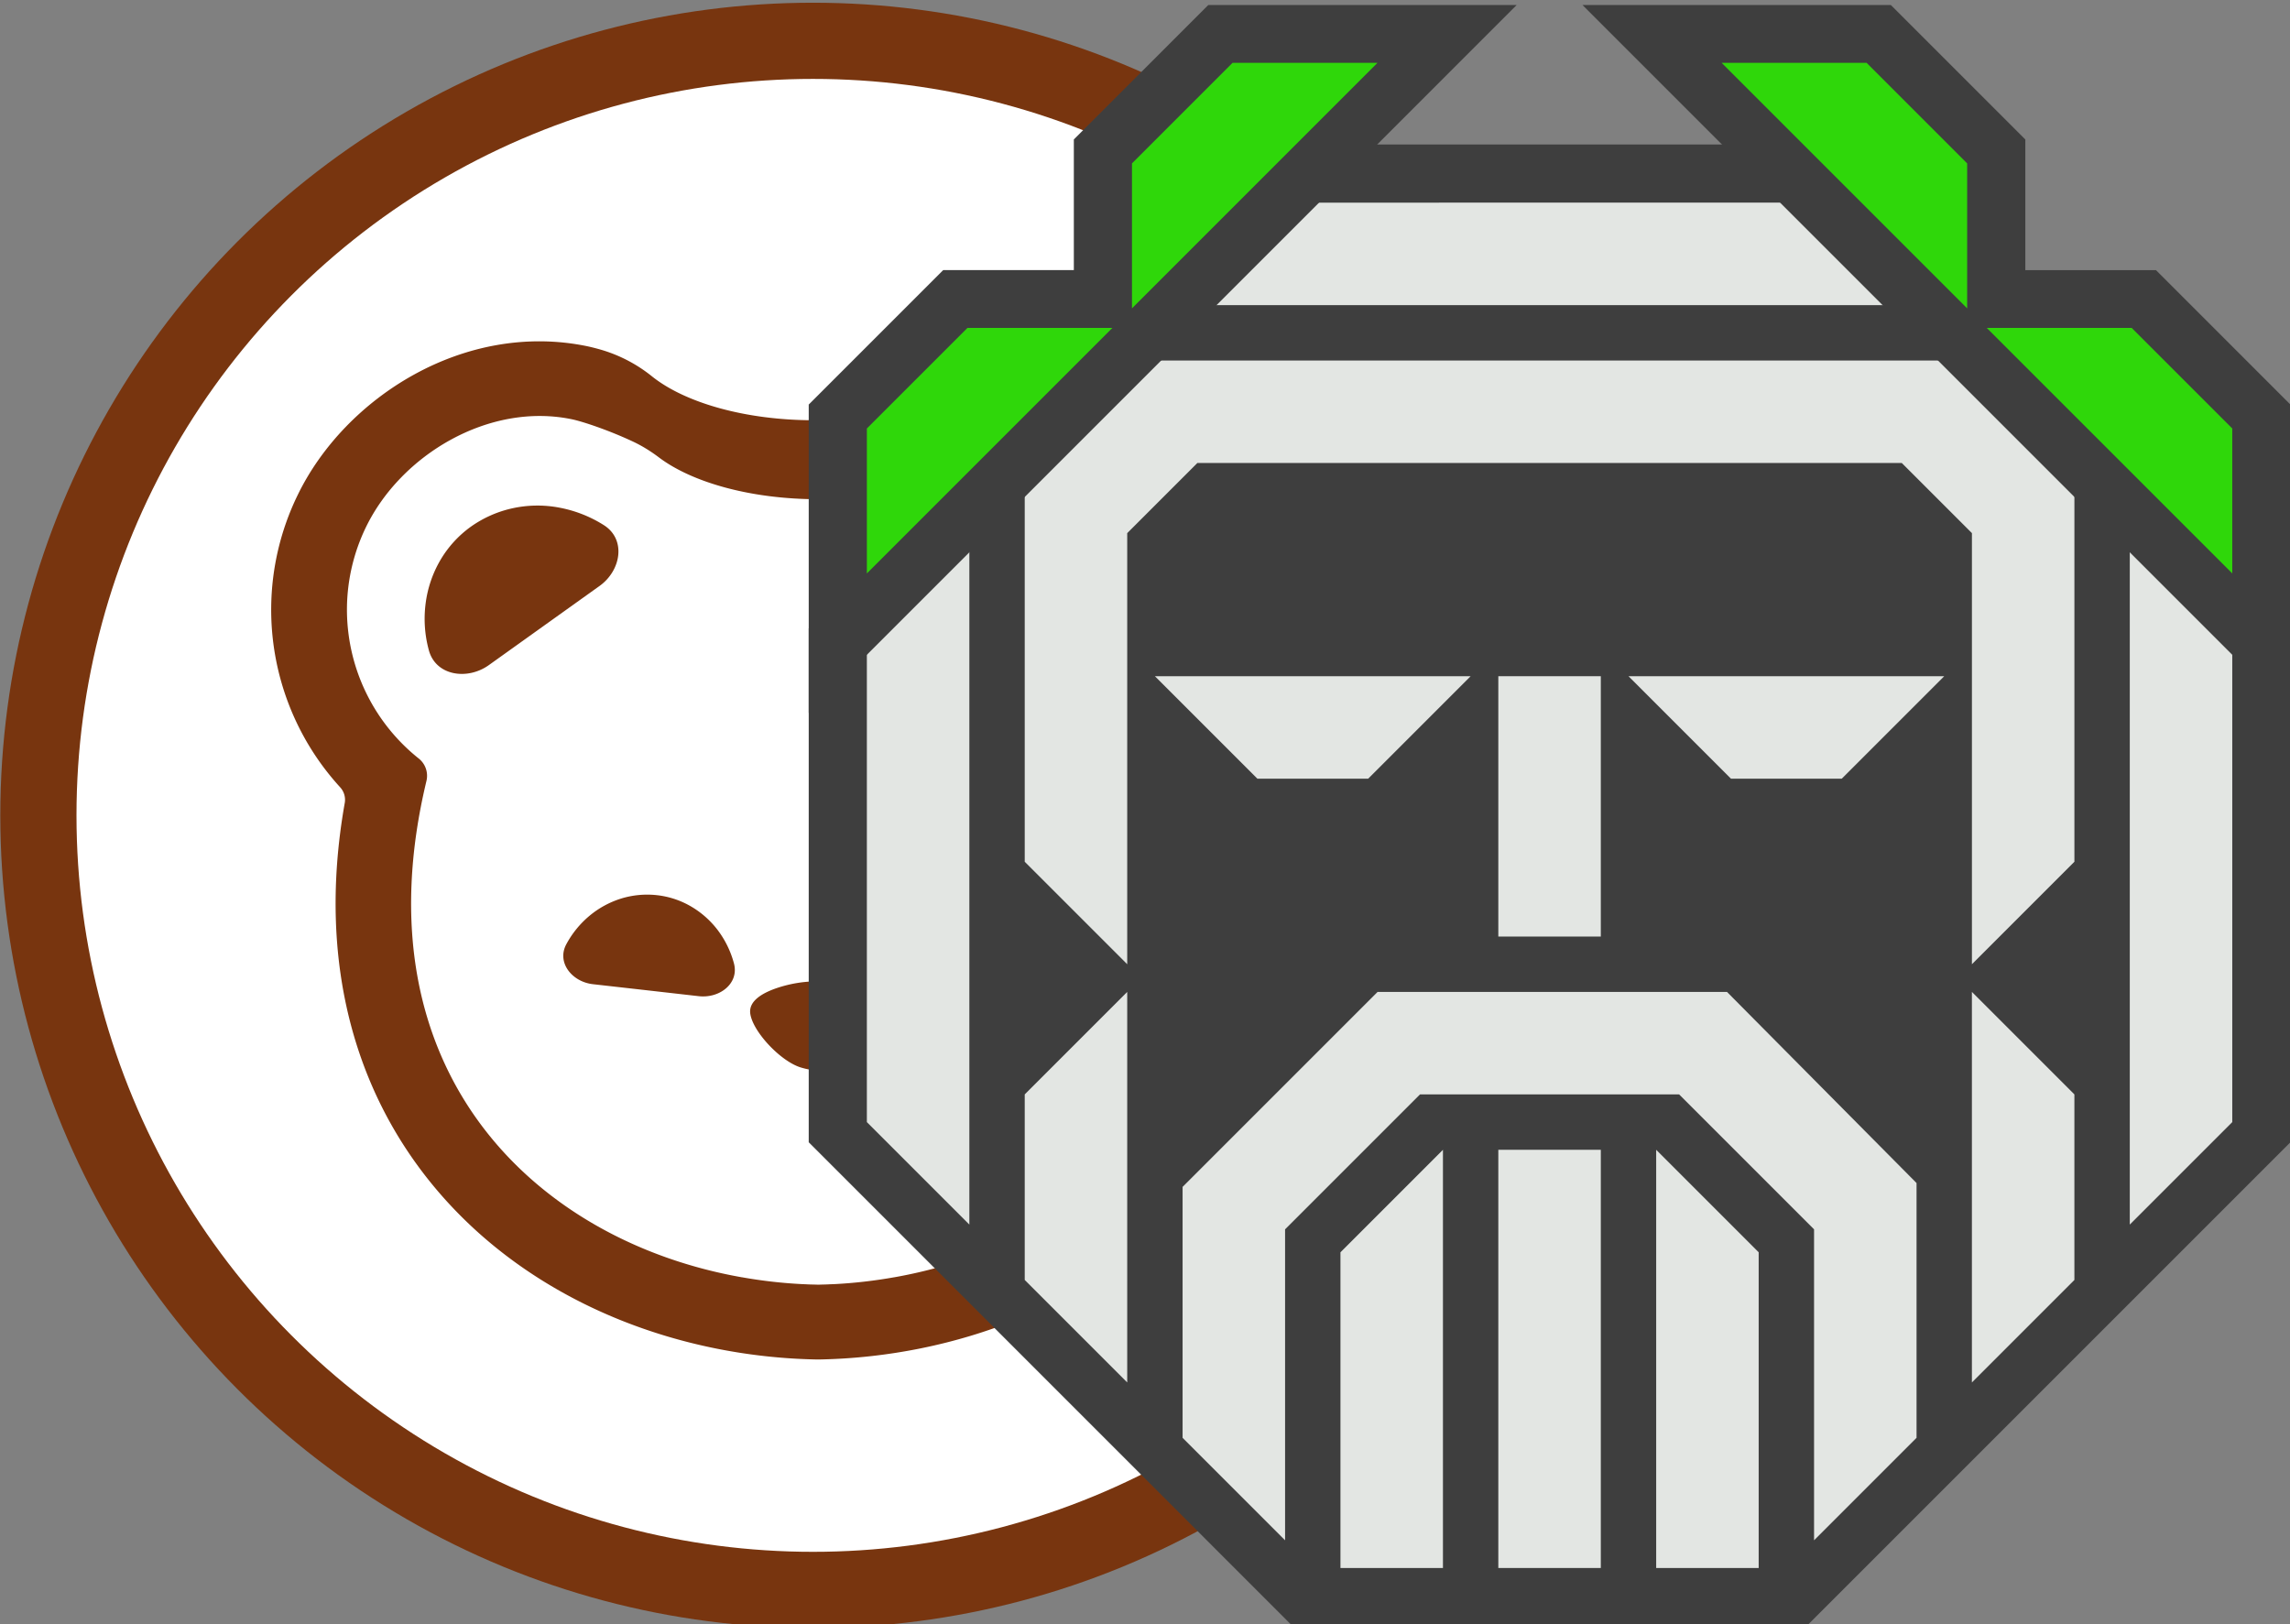 <?xml version="1.0" encoding="UTF-8" standalone="no"?>
<!-- Created with Inkscape (http://www.inkscape.org/) -->

<svg
   width="289"
   height="205"
   viewBox="0 0 76.465 54.24"
   version="1.1"
   id="svg1"
   xml:space="preserve"
   xmlns="http://www.w3.org/2000/svg"
   xmlns:svg="http://www.w3.org/2000/svg"><rect x="0" y="0" width="76.465" height="54.24" fill="#808080" stroke="none"/><defs
     id="defs1" /><g
     id="layer1"><g
       id="g1"
       transform="matrix(0.424,0,0,0.424,0.01,0.091)"><circle
         cx="64"
         cy="64"
         r="64"
         fill="#78350f"
         id="circle1" /><circle
         cx="64"
         cy="64"
         r="58"
         fill="#ffffff"
         id="circle2" /><path
         fill="#78350f"
         d="m 47.52,41.136 a 10,10 0 0 0 -3.486,-1.37 9.2,9.2 0 0 0 -3.668,0.042 9,9 0 0 0 -3.288,1.442 8.6,8.6 0 0 0 -2.414,2.634 9,9 0 0 0 -1.168,3.424 9.4,9.4 0 0 0 0.252,3.682 c 0.538,2.012 3.024,2.396 4.732,1.172 l 4.352,-3.112 4.364,-3.12 c 1.706,-1.226 2.104,-3.674 0.324,-4.794 m 46.014,2.748 a 8.66,8.66 0 0 0 -5.702,-4.076 9.2,9.2 0 0 0 -3.668,-0.04 10,10 0 0 0 -3.488,1.368 c -1.78,1.12 -1.38,3.568 0.326,4.792 l 4.364,3.122 4.352,3.112 c 1.708,1.224 4.194,0.84 4.732,-1.172 a 9.4,9.4 0 0 0 0.252,-3.682 9,9 0 0 0 -1.168,-3.424 M 67.63,77.598 a 10.16,10.16 0 0 0 -6.47,0 c -1.16,0.394 -2.172,1.006 -2.108,1.928 0.116,1.412 2.36,3.828 3.982,4.326 0.992,0.3 1.614,0.28 2.72,0 1.622,-0.416 3.878,-2.914 3.984,-4.326 0.074,-0.922 -0.95,-1.532 -2.108,-1.928 M 56.512,73.054 a 7.2,7.2 0 0 0 -2.128,-1.888 6.8,6.8 0 0 0 -2.666,-0.88 7,7 0 0 0 -2.804,0.258 c -0.906,0.28 -1.76,0.736 -2.508,1.36 a 7.6,7.6 0 0 0 -1.834,2.25 c -0.77,1.44 0.454,2.956 2.098,3.142 l 4.152,0.468 4.184,0.476 c 1.644,0.188 3.192,-1.006 2.77,-2.582 a 7.6,7.6 0 0 0 -1.264,-2.604 m 25.736,-1.298 a 7.4,7.4 0 0 0 -2.51,-1.36 7,7 0 0 0 -2.802,-0.258 6.8,6.8 0 0 0 -2.666,0.882 7.2,7.2 0 0 0 -2.13,1.888 7.5,7.5 0 0 0 -1.264,2.604 c -0.42,1.576 1.128,2.77 2.76,2.582 l 4.186,-0.476 4.16,-0.468 c 1.646,-0.186 2.868,-1.7 2.1,-3.142 a 7.8,7.8 0 0 0 -1.834,-2.252"
         id="path2" /><path
         fill="#78350f"
         d="m 102.018,61.8 a 20.7,20.7 0 0 0 5.438,-14.22 20.6,20.6 0 0 0 -2.076,-8.788 C 101.648,31.074 92.206,25.048 82.542,27.06 q -0.59,0.13 -1.168,0.302 a 11.6,11.6 0 0 0 -3.92,2.08 c -2.582,2.06 -7.326,3.44 -12.752,3.44 h -0.616 c -5.424,0 -10.168,-1.384 -12.75,-3.444 A 11.6,11.6 0 0 0 47.414,27.36 16,16 0 0 0 46.246,27.058 C 36.584,25.046 27.142,31.072 23.41,38.79 a 20.6,20.6 0 0 0 -2.076,8.786 20.72,20.72 0 0 0 5.44,14.222 1.46,1.46 0 0 1 0.356,1.204 c -2.328,13.1 1.108,23.88 8.18,31.554 7.428,8.06 18.324,12.076 28.894,12.294 h 0.382 c 10.568,-0.218 21.466,-4.232 28.894,-12.292 7.072,-7.676 10.508,-18.454 8.18,-31.556 a 1.45,1.45 0 0 1 0.356,-1.204 z m -6.186,-2.272 a 1.74,1.74 0 0 0 -0.6,1.764 c 5.49,22.872 -8.62,36.224 -24.83,39.086 h -0.01 a 38,38 0 0 1 -4.732,0.54 c -0.094,0 -0.2,0.01 -0.294,0.01 -0.296,0.02 -0.6,0.02 -0.896,0.032 h -0.074 l -0.02,-0.002 h -0.054 c -0.296,-0.01 -0.6,-0.01 -0.896,-0.03 -0.094,0 -0.2,-0.012 -0.296,-0.012 a 38,38 0 0 1 -4.73,-0.54 H 58.388 C 42.18,97.516 28.068,84.164 33.56,61.29 a 1.74,1.74 0 0 0 -0.6,-1.762 15,15 0 0 1 -5.66,-11.9 14.9,14.9 0 0 1 1.486,-6.306 c 2.76,-5.716 9.706,-9.876 16.23,-8.516 0.764,0.156 2.812,0.82 4.808,1.756 0.724,0.34 1.404,0.764 2.04,1.244 2.616,1.976 7.25,3.29 12.532,3.296 5.284,-0.004 9.92,-1.32 12.534,-3.294 0.636,-0.48 1.314,-0.904 2.04,-1.244 1.994,-0.936 4.042,-1.6 4.808,-1.758 6.522,-1.36 13.468,2.8 16.23,8.518 a 14.9,14.9 0 0 1 1.484,6.306 15,15 0 0 1 -5.66,11.898"
         id="path3" /></g><g
       id="layer1-7"
       transform="matrix(0.124,0,0,0.124,22.347,0.168)"><path
         style="fill:#3e3e3e;fill-opacity:1;stroke:none;stroke-width:1.998;stroke-linecap:round;stroke-miterlimit:23.8;stroke-dasharray:none;stroke-opacity:0"
         d="m 37.556,306.247 130.3,130.303 138.391,-5e-4 130.302,-130.302 -4e-4,-138.391 -130.301,-130.3 -138.391,5e-4 -130.301,130.3 3e-4,23.573 z"
         id="path68062-4-6-4-4-8-1" /><g
         id="g3675"
         transform="translate(-3438.512,-1053.626)"><path
           d="m 3619.254,1474.518 h 27.599 v -112.618 l -27.599,27.599 z"
           fill="url(#paint0_linear_162_190)"
           id="path49684-2-81-5-7"
           style="fill:#e3e6e3;fill-opacity:1;stroke-width:1.902" /><path
           d="m 3731.873,1474.518 h -27.599 v -112.618 l 27.599,27.599 z"
           fill="url(#paint0_linear_162_190)"
           id="path49684-9-5-0-7-0"
           style="fill:#e3e6e3;fill-opacity:1;stroke-width:1.902" /><path
           d="m 3491.725,1354.443 27.599,27.599 -5e-4,-182.727 -27.599,27.599 z"
           fill="url(#paint1_linear_162_190)"
           id="path49686-4-3-4-4"
           style="fill:#e3e6e3;fill-opacity:1;stroke-width:1.902" /><path
           d="m 3859.403,1354.443 -27.599,27.599 v -182.728 l 27.599,27.599 z"
           fill="url(#paint1_linear_162_190)"
           id="path49686-2-49-0-1-0"
           style="fill:#e3e6e3;fill-opacity:1;stroke-width:1.902" /><path
           d="m 3739.328,1106.84 27.599,27.599 h -182.727 l 27.599,-27.598 z"
           fill="url(#paint1_linear_162_190)"
           id="path49686-2-4-9-4-8-8"
           style="fill:#e3e6e3;fill-opacity:1;stroke-width:1.902" /><path
           d="m 3626.71,1261.969 27.599,-27.599 h -85.02 l 27.599,27.599 z"
           fill="url(#paint2_linear_162_190)"
           id="path49688-3-4-5-5"
           style="fill:#e3e6e3;fill-opacity:1;stroke-width:1.902" /><path
           d="m 3754.24,1261.969 27.599,-27.599 h -85.019 l 27.599,27.599 z"
           fill="url(#paint2_linear_162_190)"
           id="path49688-2-5-44-9-1"
           style="fill:#e3e6e3;fill-opacity:1;stroke-width:1.902" /><path
           d="m 3689.363,1361.9 h -27.599 v 112.618 h 27.599 z"
           fill="url(#paint4_linear_162_190)"
           id="path49692-0-7-7-6"
           style="fill:#e3e6e3;fill-opacity:1;stroke-width:1.902" /><path
           d="m 3689.363,1234.37 h -27.599 v 70.109 h 27.599 z"
           fill="url(#paint10_linear_162_190)"
           id="path49704-2-6-5-6"
           style="fill:#e3e6e3;fill-opacity:1;stroke-width:1.902" /><path
           d="m 3569.289,1149.35 -35.054,35.054 v 99.932 l 27.599,27.599 v -116.098 l 18.888,-18.888 h 189.685 l 18.888,18.888 v 116.098 l 27.599,-27.599 v -99.932 l -35.055,-35.054 z"
           fill="url(#paint11_linear_162_190)"
           id="path49706-9-31-3-2"
           style="fill:#e3e6e3;fill-opacity:1;stroke-width:1.902" /><path
           d="m 3534.234,1396.953 27.599,27.599 -6e-4,-105.162 -27.599,27.599 z"
           fill="url(#paint12_linear_162_190)"
           id="path49708-4-7-8-1"
           style="fill:#e3e6e3;fill-opacity:1;stroke-width:1.902" /><path
           d="m 3816.893,1396.953 -27.599,27.599 -5e-4,-105.162 27.599,27.599 z"
           fill="url(#paint12_linear_162_190)"
           id="path49708-6-3-5-8-9"
           style="fill:#e3e6e3;fill-opacity:1;stroke-width:1.902" /><path
           d="m 3629.245,1319.39 -52.501,52.501 6e-4,67.573 27.599,27.599 -7e-4,-83.74 36.334,-36.334 h 69.774 l 36.334,36.334 6e-4,83.74 27.599,-27.599 -6e-4,-68.609 -51.038,-51.464 z"
           fill="url(#paint14_linear_162_190)"
           id="path49712-5-9-3-6"
           style="fill:#e3e6e3;fill-opacity:1;stroke-width:1.902" /></g><path
         id="path49688-6-5-0-2-9-1-2-1-1-4"
         style="color:#000000;fill:#3e3e3e;fill-opacity:1;stroke-width:3.501;-inkscape-stroke:none;paint-order:markers stroke fill"
         d="M 245.918,0 436.549,190.637 V 107.595 L 400.35,71.391 h -35.186 V 36.205 L 328.96,0 Z M 145.15,0 108.945,36.199 V 71.385 H 73.761 l -36.205,36.203 v 83.042 L 228.192,0 Z" /><path
         id="path49688-6-5-0-2-9-1-6-8-8"
         style="fill:#2fd70a;fill-opacity:1;stroke:none;stroke-width:31.123;stroke-dasharray:none;stroke-opacity:1;paint-order:markers stroke fill"
         d="m 283.387,15.564 66.116,66.118 V 42.65 L 322.418,15.564 Z m -131.702,0 -27.084,27.084 v 39.031 l 66.115,-66.116 z m 203.09,71.386 66.116,66.116 V 114.036 L 393.806,86.952 Z m -274.478,0 -27.085,27.084 v 39.031 l 66.116,-66.116 z" /></g></g></svg>
